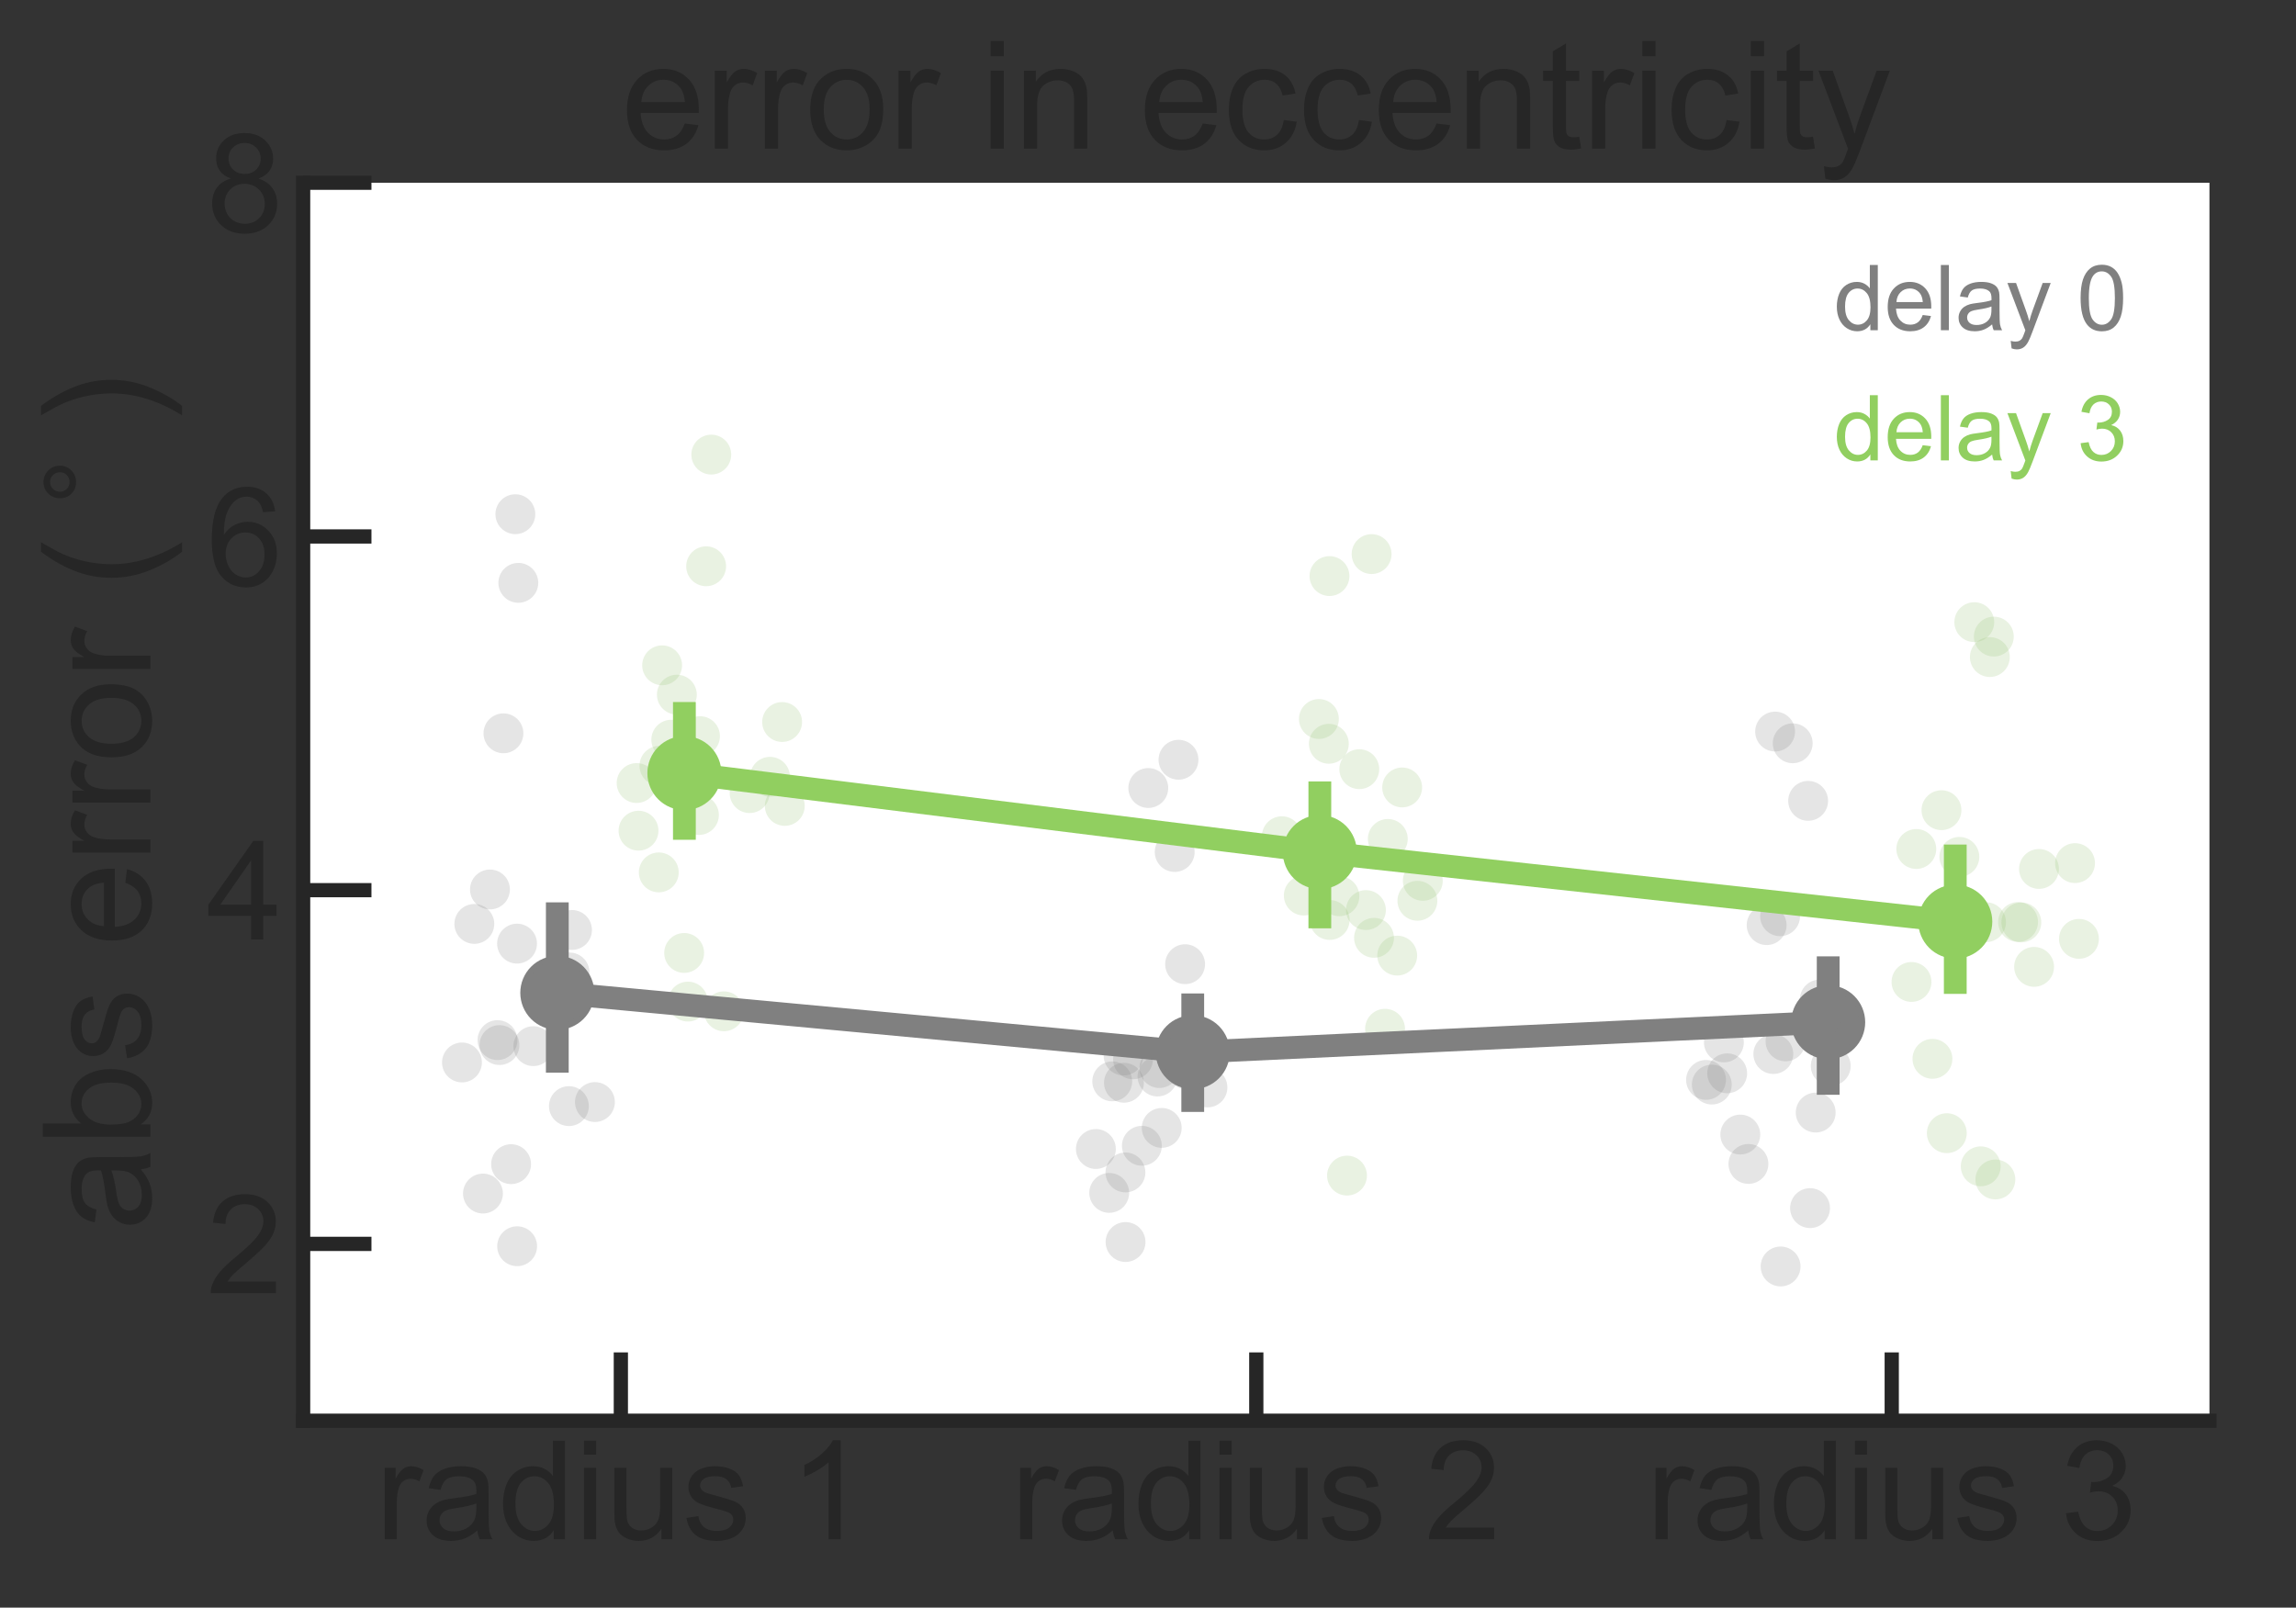 <?xml version="1.0" encoding="utf-8" standalone="no"?>
<!DOCTYPE svg PUBLIC "-//W3C//DTD SVG 1.1//EN"
  "http://www.w3.org/Graphics/SVG/1.1/DTD/svg11.dtd">
<!-- Created with matplotlib (https://matplotlib.org/) -->
<svg height="282.368pt" version="1.1" viewBox="0 0 403.237 282.368" width="403.237pt" xmlns="http://www.w3.org/2000/svg" xmlns:xlink="http://www.w3.org/1999/xlink">
 <rect x="0" y="0" width="403.237" height="282.368" fill="#333333" stroke="none"/>
 <defs>
  <style type="text/css">
*{stroke-linecap:butt;stroke-linejoin:round;}
  </style>
 </defs>
 <g id="figure_1">
  <g id="patch_1">
   <path d="M 0 282.368 
L 403.237 282.368 
L 403.237 0 
L 0 0 
z
" style="fill:none;"/>
  </g>
  <g id="axes_1">
   <g id="patch_2">
    <path d="M 53.237 249.537 
L 388.037 249.537 
L 388.037 32.097 
L 53.237 32.097 
z
" style="fill:#ffffff;"/>
   </g>
   <g id="matplotlib.axis_1">
    <g id="xtick_1">
     <g id="line2d_1">
      <defs>
       <path d="M 0 0 
L 0 -12 
" id="m85bcb57eb5" style="stroke:#262626;stroke-width:2.5;"/>
      </defs>
      <g>
       <use style="fill:#262626;stroke:#262626;stroke-width:2.5;" x="109.037" xlink:href="#m85bcb57eb5" y="249.537"/>
      </g>
     </g>
     <g id="text_1">
      <!-- radius 1 -->
      <defs>
       <path d="M 6.5 0 
L 6.5 51.859 
L 14.406 51.859 
L 14.406 44 
Q 17.438 49.516 20 51.266 
Q 22.562 53.031 25.641 53.031 
Q 30.078 53.031 34.672 50.203 
L 31.641 42.047 
Q 28.422 43.953 25.203 43.953 
Q 22.312 43.953 20.016 42.219 
Q 17.719 40.484 16.75 37.406 
Q 15.281 32.719 15.281 27.156 
L 15.281 0 
z
" id="ArialMT-114"/>
       <path d="M 40.438 6.391 
Q 35.547 2.25 31.031 0.531 
Q 26.516 -1.172 21.344 -1.172 
Q 12.797 -1.172 8.203 3 
Q 3.609 7.172 3.609 13.672 
Q 3.609 17.484 5.344 20.625 
Q 7.078 23.781 9.891 25.688 
Q 12.703 27.594 16.219 28.562 
Q 18.797 29.25 24.031 29.891 
Q 34.672 31.156 39.703 32.906 
Q 39.75 34.719 39.75 35.203 
Q 39.75 40.578 37.25 42.781 
Q 33.891 45.75 27.25 45.75 
Q 21.047 45.75 18.094 43.578 
Q 15.141 41.406 13.719 35.891 
L 5.125 37.062 
Q 6.297 42.578 8.984 45.969 
Q 11.672 49.359 16.75 51.188 
Q 21.828 53.031 28.516 53.031 
Q 35.156 53.031 39.297 51.469 
Q 43.453 49.906 45.406 47.531 
Q 47.359 45.172 48.141 41.547 
Q 48.578 39.312 48.578 33.453 
L 48.578 21.734 
Q 48.578 9.469 49.141 6.219 
Q 49.703 2.984 51.375 0 
L 42.188 0 
Q 40.828 2.734 40.438 6.391 
z
M 39.703 26.031 
Q 34.906 24.078 25.344 22.703 
Q 19.922 21.922 17.672 20.938 
Q 15.438 19.969 14.203 18.094 
Q 12.984 16.219 12.984 13.922 
Q 12.984 10.406 15.641 8.062 
Q 18.312 5.719 23.438 5.719 
Q 28.516 5.719 32.469 7.938 
Q 36.422 10.156 38.281 14.016 
Q 39.703 17 39.703 22.797 
z
" id="ArialMT-97"/>
       <path d="M 40.234 0 
L 40.234 6.547 
Q 35.297 -1.172 25.734 -1.172 
Q 19.531 -1.172 14.328 2.25 
Q 9.125 5.672 6.266 11.797 
Q 3.422 17.922 3.422 25.875 
Q 3.422 33.641 6 39.969 
Q 8.594 46.297 13.766 49.656 
Q 18.953 53.031 25.344 53.031 
Q 30.031 53.031 33.688 51.047 
Q 37.359 49.078 39.656 45.906 
L 39.656 71.578 
L 48.391 71.578 
L 48.391 0 
z
M 12.453 25.875 
Q 12.453 15.922 16.641 10.984 
Q 20.844 6.062 26.562 6.062 
Q 32.328 6.062 36.344 10.766 
Q 40.375 15.484 40.375 25.141 
Q 40.375 35.797 36.266 40.766 
Q 32.172 45.75 26.172 45.75 
Q 20.312 45.75 16.375 40.969 
Q 12.453 36.188 12.453 25.875 
z
" id="ArialMT-100"/>
       <path d="M 6.641 61.469 
L 6.641 71.578 
L 15.438 71.578 
L 15.438 61.469 
z
M 6.641 0 
L 6.641 51.859 
L 15.438 51.859 
L 15.438 0 
z
" id="ArialMT-105"/>
       <path d="M 40.578 0 
L 40.578 7.625 
Q 34.516 -1.172 24.125 -1.172 
Q 19.531 -1.172 15.547 0.578 
Q 11.578 2.344 9.641 5 
Q 7.719 7.672 6.938 11.531 
Q 6.391 14.109 6.391 19.734 
L 6.391 51.859 
L 15.188 51.859 
L 15.188 23.094 
Q 15.188 16.219 15.719 13.812 
Q 16.547 10.359 19.234 8.375 
Q 21.922 6.391 25.875 6.391 
Q 29.828 6.391 33.297 8.422 
Q 36.766 10.453 38.203 13.938 
Q 39.656 17.438 39.656 24.078 
L 39.656 51.859 
L 48.438 51.859 
L 48.438 0 
z
" id="ArialMT-117"/>
       <path d="M 3.078 15.484 
L 11.766 16.844 
Q 12.5 11.625 15.844 8.844 
Q 19.188 6.062 25.203 6.062 
Q 31.25 6.062 34.172 8.516 
Q 37.109 10.984 37.109 14.312 
Q 37.109 17.281 34.516 19 
Q 32.719 20.172 25.531 21.969 
Q 15.875 24.422 12.141 26.203 
Q 8.406 27.984 6.469 31.125 
Q 4.547 34.281 4.547 38.094 
Q 4.547 41.547 6.125 44.5 
Q 7.719 47.469 10.453 49.422 
Q 12.5 50.922 16.031 51.969 
Q 19.578 53.031 23.641 53.031 
Q 29.734 53.031 34.344 51.266 
Q 38.969 49.516 41.156 46.5 
Q 43.359 43.5 44.188 38.484 
L 35.594 37.312 
Q 35.016 41.312 32.203 43.547 
Q 29.391 45.797 24.266 45.797 
Q 18.219 45.797 15.625 43.797 
Q 13.031 41.797 13.031 39.109 
Q 13.031 37.406 14.109 36.031 
Q 15.188 34.625 17.484 33.688 
Q 18.797 33.203 25.25 31.453 
Q 34.578 28.953 38.25 27.359 
Q 41.938 25.781 44.031 22.75 
Q 46.141 19.734 46.141 15.234 
Q 46.141 10.844 43.578 6.953 
Q 41.016 3.078 36.172 0.953 
Q 31.344 -1.172 25.25 -1.172 
Q 15.141 -1.172 9.844 3.031 
Q 4.547 7.234 3.078 15.484 
z
" id="ArialMT-115"/>
       <path id="ArialMT-32"/>
       <path d="M 37.25 0 
L 28.469 0 
L 28.469 56 
Q 25.297 52.984 20.141 49.953 
Q 14.984 46.922 10.891 45.406 
L 10.891 53.906 
Q 18.266 57.375 23.781 62.297 
Q 29.297 67.234 31.594 71.875 
L 37.25 71.875 
z
" id="ArialMT-49"/>
      </defs>
      <g style="fill:#262626;" transform="translate(65.994 270.359)scale(0.242 -0.242)">
       <use xlink:href="#ArialMT-114"/>
       <use x="33.301" xlink:href="#ArialMT-97"/>
       <use x="88.916" xlink:href="#ArialMT-100"/>
       <use x="144.531" xlink:href="#ArialMT-105"/>
       <use x="166.748" xlink:href="#ArialMT-117"/>
       <use x="222.363" xlink:href="#ArialMT-115"/>
       <use x="272.363" xlink:href="#ArialMT-32"/>
       <use x="300.146" xlink:href="#ArialMT-49"/>
      </g>
     </g>
    </g>
    <g id="xtick_2">
     <g id="line2d_2">
      <g>
       <use style="fill:#262626;stroke:#262626;stroke-width:2.5;" x="220.637" xlink:href="#m85bcb57eb5" y="249.537"/>
      </g>
     </g>
     <g id="text_2">
      <!-- radius 2 -->
      <defs>
       <path d="M 50.344 8.453 
L 50.344 0 
L 3.031 0 
Q 2.938 3.172 4.047 6.109 
Q 5.859 10.938 9.828 15.625 
Q 13.812 20.312 21.344 26.469 
Q 33.016 36.031 37.109 41.625 
Q 41.219 47.219 41.219 52.203 
Q 41.219 57.422 37.469 61 
Q 33.734 64.594 27.734 64.594 
Q 21.391 64.594 17.578 60.781 
Q 13.766 56.984 13.719 50.25 
L 4.688 51.172 
Q 5.609 61.281 11.656 66.578 
Q 17.719 71.875 27.938 71.875 
Q 38.234 71.875 44.234 66.156 
Q 50.25 60.453 50.25 52 
Q 50.25 47.703 48.484 43.547 
Q 46.734 39.406 42.656 34.812 
Q 38.578 30.219 29.109 22.219 
Q 21.188 15.578 18.938 13.203 
Q 16.703 10.844 15.234 8.453 
z
" id="ArialMT-50"/>
      </defs>
      <g style="fill:#262626;" transform="translate(177.594 270.359)scale(0.242 -0.242)">
       <use xlink:href="#ArialMT-114"/>
       <use x="33.301" xlink:href="#ArialMT-97"/>
       <use x="88.916" xlink:href="#ArialMT-100"/>
       <use x="144.531" xlink:href="#ArialMT-105"/>
       <use x="166.748" xlink:href="#ArialMT-117"/>
       <use x="222.363" xlink:href="#ArialMT-115"/>
       <use x="272.363" xlink:href="#ArialMT-32"/>
       <use x="300.146" xlink:href="#ArialMT-50"/>
      </g>
     </g>
    </g>
    <g id="xtick_3">
     <g id="line2d_3">
      <g>
       <use style="fill:#262626;stroke:#262626;stroke-width:2.5;" x="332.237" xlink:href="#m85bcb57eb5" y="249.537"/>
      </g>
     </g>
     <g id="text_3">
      <!-- radius 3 -->
      <defs>
       <path d="M 4.203 18.891 
L 12.984 20.062 
Q 14.5 12.594 18.141 9.297 
Q 21.781 6 27 6 
Q 33.203 6 37.469 10.297 
Q 41.75 14.594 41.75 20.953 
Q 41.75 27 37.797 30.922 
Q 33.844 34.859 27.734 34.859 
Q 25.25 34.859 21.531 33.891 
L 22.516 41.609 
Q 23.391 41.5 23.922 41.5 
Q 29.547 41.5 34.031 44.422 
Q 38.531 47.359 38.531 53.469 
Q 38.531 58.297 35.25 61.469 
Q 31.984 64.656 26.812 64.656 
Q 21.688 64.656 18.266 61.422 
Q 14.844 58.203 13.875 51.766 
L 5.078 53.328 
Q 6.688 62.156 12.391 67.016 
Q 18.109 71.875 26.609 71.875 
Q 32.469 71.875 37.391 69.359 
Q 42.328 66.844 44.938 62.5 
Q 47.562 58.156 47.562 53.266 
Q 47.562 48.641 45.062 44.828 
Q 42.578 41.016 37.703 38.766 
Q 44.047 37.312 47.562 32.688 
Q 51.078 28.078 51.078 21.141 
Q 51.078 11.766 44.234 5.25 
Q 37.406 -1.266 26.953 -1.266 
Q 17.531 -1.266 11.297 4.344 
Q 5.078 9.969 4.203 18.891 
z
" id="ArialMT-51"/>
      </defs>
      <g style="fill:#262626;" transform="translate(289.194 270.359)scale(0.242 -0.242)">
       <use xlink:href="#ArialMT-114"/>
       <use x="33.301" xlink:href="#ArialMT-97"/>
       <use x="88.916" xlink:href="#ArialMT-100"/>
       <use x="144.531" xlink:href="#ArialMT-105"/>
       <use x="166.748" xlink:href="#ArialMT-117"/>
       <use x="222.363" xlink:href="#ArialMT-115"/>
       <use x="272.363" xlink:href="#ArialMT-32"/>
       <use x="300.146" xlink:href="#ArialMT-51"/>
      </g>
     </g>
    </g>
   </g>
   <g id="matplotlib.axis_2">
    <g id="ytick_1">
     <g id="line2d_4">
      <defs>
       <path d="M 0 0 
L 12 0 
" id="m18d590151c" style="stroke:#262626;stroke-width:2.5;"/>
      </defs>
      <g>
       <use style="fill:#262626;stroke:#262626;stroke-width:2.5;" x="53.237" xlink:href="#m18d590151c" y="218.474"/>
      </g>
     </g>
     <g id="text_4">
      <!-- 2 -->
      <g style="fill:#262626;" transform="translate(36.28 227.135)scale(0.242 -0.242)">
       <use xlink:href="#ArialMT-50"/>
      </g>
     </g>
    </g>
    <g id="ytick_2">
     <g id="line2d_5">
      <g>
       <use style="fill:#262626;stroke:#262626;stroke-width:2.5;" x="53.237" xlink:href="#m18d590151c" y="156.348"/>
      </g>
     </g>
     <g id="text_5">
      <!-- 4 -->
      <defs>
       <path d="M 32.328 0 
L 32.328 17.141 
L 1.266 17.141 
L 1.266 25.203 
L 33.938 71.578 
L 41.109 71.578 
L 41.109 25.203 
L 50.781 25.203 
L 50.781 17.141 
L 41.109 17.141 
L 41.109 0 
z
M 32.328 25.203 
L 32.328 57.469 
L 9.906 25.203 
z
" id="ArialMT-52"/>
      </defs>
      <g style="fill:#262626;" transform="translate(36.28 165.009)scale(0.242 -0.242)">
       <use xlink:href="#ArialMT-52"/>
      </g>
     </g>
    </g>
    <g id="ytick_3">
     <g id="line2d_6">
      <g>
       <use style="fill:#262626;stroke:#262626;stroke-width:2.5;" x="53.237" xlink:href="#m18d590151c" y="94.222"/>
      </g>
     </g>
     <g id="text_6">
      <!-- 6 -->
      <defs>
       <path d="M 49.75 54.047 
L 41.016 53.375 
Q 39.844 58.547 37.703 60.891 
Q 34.125 64.656 28.906 64.656 
Q 24.703 64.656 21.531 62.312 
Q 17.391 59.281 14.984 53.469 
Q 12.594 47.656 12.5 36.922 
Q 15.672 41.75 20.266 44.094 
Q 24.859 46.438 29.891 46.438 
Q 38.672 46.438 44.844 39.969 
Q 51.031 33.5 51.031 23.25 
Q 51.031 16.5 48.125 10.719 
Q 45.219 4.938 40.141 1.859 
Q 35.062 -1.219 28.609 -1.219 
Q 17.625 -1.219 10.688 6.859 
Q 3.766 14.938 3.766 33.5 
Q 3.766 54.25 11.422 63.672 
Q 18.109 71.875 29.438 71.875 
Q 37.891 71.875 43.281 67.141 
Q 48.688 62.406 49.75 54.047 
z
M 13.875 23.188 
Q 13.875 18.656 15.797 14.5 
Q 17.719 10.359 21.188 8.172 
Q 24.656 6 28.469 6 
Q 34.031 6 38.031 10.484 
Q 42.047 14.984 42.047 22.703 
Q 42.047 30.125 38.078 34.391 
Q 34.125 38.672 28.125 38.672 
Q 22.172 38.672 18.016 34.391 
Q 13.875 30.125 13.875 23.188 
z
" id="ArialMT-54"/>
      </defs>
      <g style="fill:#262626;" transform="translate(36.28 102.883)scale(0.242 -0.242)">
       <use xlink:href="#ArialMT-54"/>
      </g>
     </g>
    </g>
    <g id="ytick_4">
     <g id="line2d_7">
      <g>
       <use style="fill:#262626;stroke:#262626;stroke-width:2.5;" x="53.237" xlink:href="#m18d590151c" y="32.097"/>
      </g>
     </g>
     <g id="text_7">
      <!-- 8 -->
      <defs>
       <path d="M 17.672 38.812 
Q 12.203 40.828 9.562 44.531 
Q 6.938 48.25 6.938 53.422 
Q 6.938 61.234 12.547 66.547 
Q 18.172 71.875 27.484 71.875 
Q 36.859 71.875 42.578 66.422 
Q 48.297 60.984 48.297 53.172 
Q 48.297 48.188 45.672 44.5 
Q 43.062 40.828 37.75 38.812 
Q 44.344 36.672 47.781 31.875 
Q 51.219 27.094 51.219 20.453 
Q 51.219 11.281 44.719 5.031 
Q 38.234 -1.219 27.641 -1.219 
Q 17.047 -1.219 10.547 5.047 
Q 4.047 11.328 4.047 20.703 
Q 4.047 27.688 7.594 32.391 
Q 11.141 37.109 17.672 38.812 
z
M 15.922 53.719 
Q 15.922 48.641 19.188 45.406 
Q 22.469 42.188 27.688 42.188 
Q 32.766 42.188 36.016 45.375 
Q 39.266 48.578 39.266 53.219 
Q 39.266 58.062 35.906 61.359 
Q 32.562 64.656 27.594 64.656 
Q 22.562 64.656 19.234 61.422 
Q 15.922 58.203 15.922 53.719 
z
M 13.094 20.656 
Q 13.094 16.891 14.875 13.375 
Q 16.656 9.859 20.172 7.922 
Q 23.688 6 27.734 6 
Q 34.031 6 38.125 10.047 
Q 42.234 14.109 42.234 20.359 
Q 42.234 26.703 38.016 30.859 
Q 33.797 35.016 27.438 35.016 
Q 21.234 35.016 17.156 30.906 
Q 13.094 26.812 13.094 20.656 
z
" id="ArialMT-56"/>
      </defs>
      <g style="fill:#262626;" transform="translate(36.28 40.758)scale(0.242 -0.242)">
       <use xlink:href="#ArialMT-56"/>
      </g>
     </g>
    </g>
    <g id="text_8">
     <!-- abs error ($^\circ$) -->
     <defs>
      <path d="M 14.703 0 
L 6.547 0 
L 6.547 71.578 
L 15.328 71.578 
L 15.328 46.047 
Q 20.906 53.031 29.547 53.031 
Q 34.328 53.031 38.594 51.094 
Q 42.875 49.172 45.625 45.672 
Q 48.391 42.188 49.953 37.25 
Q 51.516 32.328 51.516 26.703 
Q 51.516 13.375 44.922 6.094 
Q 38.328 -1.172 29.109 -1.172 
Q 19.922 -1.172 14.703 6.5 
z
M 14.594 26.312 
Q 14.594 17 17.141 12.844 
Q 21.297 6.062 28.375 6.062 
Q 34.125 6.062 38.328 11.062 
Q 42.531 16.062 42.531 25.984 
Q 42.531 36.141 38.5 40.969 
Q 34.469 45.797 28.766 45.797 
Q 23 45.797 18.797 40.797 
Q 14.594 35.797 14.594 26.312 
z
" id="ArialMT-98"/>
      <path d="M 42.094 16.703 
L 51.172 15.578 
Q 49.031 7.625 43.219 3.219 
Q 37.406 -1.172 28.375 -1.172 
Q 17 -1.172 10.328 5.828 
Q 3.656 12.844 3.656 25.484 
Q 3.656 38.578 10.391 45.797 
Q 17.141 53.031 27.875 53.031 
Q 38.281 53.031 44.875 45.953 
Q 51.469 38.875 51.469 26.031 
Q 51.469 25.25 51.422 23.688 
L 12.75 23.688 
Q 13.234 15.141 17.578 10.594 
Q 21.922 6.062 28.422 6.062 
Q 33.25 6.062 36.672 8.594 
Q 40.094 11.141 42.094 16.703 
z
M 13.234 30.906 
L 42.188 30.906 
Q 41.609 37.453 38.875 40.719 
Q 34.672 45.797 27.984 45.797 
Q 21.922 45.797 17.797 41.75 
Q 13.672 37.703 13.234 30.906 
z
" id="ArialMT-101"/>
      <path d="M 3.328 25.922 
Q 3.328 40.328 11.328 47.266 
Q 18.016 53.031 27.641 53.031 
Q 38.328 53.031 45.109 46.016 
Q 51.906 39.016 51.906 26.656 
Q 51.906 16.656 48.906 10.906 
Q 45.906 5.172 40.156 2 
Q 34.422 -1.172 27.641 -1.172 
Q 16.75 -1.172 10.031 5.812 
Q 3.328 12.797 3.328 25.922 
z
M 12.359 25.922 
Q 12.359 15.969 16.703 11.016 
Q 21.047 6.062 27.641 6.062 
Q 34.188 6.062 38.531 11.031 
Q 42.875 16.016 42.875 26.219 
Q 42.875 35.844 38.5 40.797 
Q 34.125 45.75 27.641 45.75 
Q 21.047 45.75 16.703 40.812 
Q 12.359 35.891 12.359 25.922 
z
" id="ArialMT-111"/>
      <path d="M 23.391 -21.047 
Q 16.109 -11.859 11.078 0.438 
Q 6.062 12.75 6.062 25.922 
Q 6.062 37.547 9.812 48.188 
Q 14.203 60.547 23.391 72.797 
L 29.688 72.797 
Q 23.781 62.641 21.875 58.297 
Q 18.891 51.562 17.188 44.234 
Q 15.094 35.109 15.094 25.875 
Q 15.094 2.391 29.688 -21.047 
z
" id="ArialMT-40"/>
      <path d="M 31.297 40.672 
Q 27.391 40.672 24.703 37.953 
Q 22.016 35.25 22.016 31.344 
Q 22.016 27.484 24.703 24.828 
Q 27.391 22.172 31.297 22.172 
Q 35.203 22.172 37.891 24.828 
Q 40.578 27.484 40.578 31.344 
Q 40.578 35.203 37.859 37.938 
Q 35.156 40.672 31.297 40.672 
z
M 31.297 46.969 
Q 34.422 46.969 37.297 45.766 
Q 40.188 44.578 42.281 42.328 
Q 44.531 40.141 45.656 37.344 
Q 46.781 34.562 46.781 31.344 
Q 46.781 24.906 42.266 20.438 
Q 37.75 15.969 31.203 15.969 
Q 24.609 15.969 20.219 20.359 
Q 15.828 24.75 15.828 31.344 
Q 15.828 37.891 20.312 42.422 
Q 24.812 46.969 31.297 46.969 
z
" id="DejaVuSans-8728"/>
      <path d="M 12.359 -21.047 
L 6.062 -21.047 
Q 20.656 2.391 20.656 25.875 
Q 20.656 35.062 18.562 44.094 
Q 16.891 51.422 13.922 58.156 
Q 12.016 62.547 6.062 72.797 
L 12.359 72.797 
Q 21.531 60.547 25.922 48.188 
Q 29.688 37.547 29.688 25.922 
Q 29.688 12.75 24.625 0.438 
Q 19.578 -11.859 12.359 -21.047 
z
" id="ArialMT-41"/>
     </defs>
     <g style="fill:#262626;" transform="translate(26.472 216.057)rotate(-90)scale(0.264 -0.264)">
      <use transform="translate(0 0.203)" xlink:href="#ArialMT-97"/>
      <use transform="translate(55.615 0.203)" xlink:href="#ArialMT-98"/>
      <use transform="translate(111.23 0.203)" xlink:href="#ArialMT-115"/>
      <use transform="translate(161.23 0.203)" xlink:href="#ArialMT-32"/>
      <use transform="translate(189.014 0.203)" xlink:href="#ArialMT-101"/>
      <use transform="translate(244.629 0.203)" xlink:href="#ArialMT-114"/>
      <use transform="translate(277.93 0.203)" xlink:href="#ArialMT-114"/>
      <use transform="translate(311.23 0.203)" xlink:href="#ArialMT-111"/>
      <use transform="translate(366.846 0.203)" xlink:href="#ArialMT-114"/>
      <use transform="translate(400.146 0.203)" xlink:href="#ArialMT-32"/>
      <use transform="translate(427.93 0.203)" xlink:href="#ArialMT-40"/>
      <use transform="translate(475.825 38.484)scale(0.7)" xlink:href="#DejaVuSans-8728"/>
      <use transform="translate(536.016 0.203)" xlink:href="#ArialMT-41"/>
     </g>
    </g>
   </g>
   <g id="patch_3">
    <path clip-path="url(#p676275b3ac)" d="M 109.037 280.599 
L 109.037 280.599 
L 109.037 280.599 
L 109.037 280.599 
z
" style="fill:#808080;stroke:#4d4d4d;stroke-linejoin:miter;stroke-width:0.5;"/>
   </g>
   <g id="patch_4">
    <path clip-path="url(#p676275b3ac)" d="M 109.037 280.599 
L 109.037 280.599 
L 109.037 280.599 
L 109.037 280.599 
z
" style="fill:#93c16e;stroke:#4d4d4d;stroke-linejoin:miter;stroke-width:0.5;"/>
   </g>
   <g id="PathCollection_1">
    <defs>
     <path d="M 0 3.5 
C 0.928 3.5 1.819 3.131 2.475 2.475 
C 3.131 1.819 3.5 0.928 3.5 0 
C 3.5 -0.928 3.131 -1.819 2.475 -2.475 
C 1.819 -3.131 0.928 -3.5 0 -3.5 
C -0.928 -3.5 -1.819 -3.131 -2.475 -2.475 
C -3.131 -1.819 -3.5 -0.928 -3.5 0 
C -3.5 0.928 -3.131 1.819 -2.475 2.475 
C -1.819 3.131 -0.928 3.5 0 3.5 
z
" id="C0_0_68d70bddef"/>
    </defs>
    <g clip-path="url(#p676275b3ac)">
     <use style="fill:#808080;fill-opacity:0.2;" x="83.304" xlink:href="#C0_0_68d70bddef" y="162.276"/>
    </g>
    <g clip-path="url(#p676275b3ac)">
     <use style="fill:#808080;fill-opacity:0.2;" x="84.821" xlink:href="#C0_0_68d70bddef" y="209.634"/>
    </g>
    <g clip-path="url(#p676275b3ac)">
     <use style="fill:#808080;fill-opacity:0.2;" x="81.133" xlink:href="#C0_0_68d70bddef" y="186.608"/>
    </g>
    <g clip-path="url(#p676275b3ac)">
     <use style="fill:#808080;fill-opacity:0.2;" x="90.511" xlink:href="#C0_0_68d70bddef" y="90.314"/>
    </g>
    <g clip-path="url(#p676275b3ac)">
     <use style="fill:#808080;fill-opacity:0.2;" x="86.049" xlink:href="#C0_0_68d70bddef" y="156.227"/>
    </g>
    <g clip-path="url(#p676275b3ac)">
     <use style="fill:#808080;fill-opacity:0.2;" x="90.822" xlink:href="#C0_0_68d70bddef" y="218.888"/>
    </g>
    <g clip-path="url(#p676275b3ac)">
     <use style="fill:#808080;fill-opacity:0.2;" x="89.761" xlink:href="#C0_0_68d70bddef" y="204.47"/>
    </g>
    <g clip-path="url(#p676275b3ac)">
     <use style="fill:#808080;fill-opacity:0.2;" x="87.719" xlink:href="#C0_0_68d70bddef" y="183.554"/>
    </g>
    <g clip-path="url(#p676275b3ac)">
     <use style="fill:#808080;fill-opacity:0.2;" x="91.031" xlink:href="#C0_0_68d70bddef" y="102.37"/>
    </g>
    <g clip-path="url(#p676275b3ac)">
     <use style="fill:#808080;fill-opacity:0.2;" x="88.418" xlink:href="#C0_0_68d70bddef" y="128.797"/>
    </g>
    <g clip-path="url(#p676275b3ac)">
     <use style="fill:#808080;fill-opacity:0.2;" x="100.459" xlink:href="#C0_0_68d70bddef" y="163.337"/>
    </g>
    <g clip-path="url(#p676275b3ac)">
     <use style="fill:#808080;fill-opacity:0.2;" x="100.031" xlink:href="#C0_0_68d70bddef" y="170.806"/>
    </g>
    <g clip-path="url(#p676275b3ac)">
     <use style="fill:#808080;fill-opacity:0.2;" x="99.917" xlink:href="#C0_0_68d70bddef" y="194.276"/>
    </g>
    <g clip-path="url(#p676275b3ac)">
     <use style="fill:#808080;fill-opacity:0.2;" x="104.484" xlink:href="#C0_0_68d70bddef" y="193.563"/>
    </g>
    <g clip-path="url(#p676275b3ac)">
     <use style="fill:#808080;fill-opacity:0.2;" x="90.807" xlink:href="#C0_0_68d70bddef" y="165.738"/>
    </g>
    <g clip-path="url(#p676275b3ac)">
     <use style="fill:#808080;fill-opacity:0.2;" x="93.666" xlink:href="#C0_0_68d70bddef" y="183.744"/>
    </g>
    <g clip-path="url(#p676275b3ac)">
     <use style="fill:#808080;fill-opacity:0.2;" x="87.373" xlink:href="#C0_0_68d70bddef" y="182.682"/>
    </g>
    <g clip-path="url(#p676275b3ac)">
     <use style="fill:#808080;fill-opacity:0.2;" x="95.529" xlink:href="#C0_0_68d70bddef" y="174.408"/>
    </g>
   </g>
   <g id="PathCollection_2">
    <defs>
     <path d="M 0 3.5 
C 0.928 3.5 1.819 3.131 2.475 2.475 
C 3.131 1.819 3.5 0.928 3.5 0 
C 3.5 -0.928 3.131 -1.819 2.475 -2.475 
C 1.819 -3.131 0.928 -3.5 0 -3.5 
C -0.928 -3.5 -1.819 -3.131 -2.475 -2.475 
C -3.131 -1.819 -3.5 -0.928 -3.5 0 
C -3.5 0.928 -3.131 1.819 -2.475 2.475 
C -1.819 3.131 -0.928 3.5 0 3.5 
z
" id="C1_0_f2d631e3a0"/>
    </defs>
    <g clip-path="url(#p676275b3ac)">
     <use style="fill:#93c16e;fill-opacity:0.2;" x="137.362" xlink:href="#C1_0_f2d631e3a0" y="126.812"/>
    </g>
    <g clip-path="url(#p676275b3ac)">
     <use style="fill:#93c16e;fill-opacity:0.2;" x="127.138" xlink:href="#C1_0_f2d631e3a0" y="177.626"/>
    </g>
    <g clip-path="url(#p676275b3ac)">
     <use style="fill:#93c16e;fill-opacity:0.2;" x="124.92" xlink:href="#C1_0_f2d631e3a0" y="79.845"/>
    </g>
    <g clip-path="url(#p676275b3ac)">
     <use style="fill:#93c16e;fill-opacity:0.2;" x="112.141" xlink:href="#C1_0_f2d631e3a0" y="145.9"/>
    </g>
    <g clip-path="url(#p676275b3ac)">
     <use style="fill:#93c16e;fill-opacity:0.2;" x="122.935" xlink:href="#C1_0_f2d631e3a0" y="129.295"/>
    </g>
    <g clip-path="url(#p676275b3ac)">
     <use style="fill:#93c16e;fill-opacity:0.2;" x="120.813" xlink:href="#C1_0_f2d631e3a0" y="175.918"/>
    </g>
    <g clip-path="url(#p676275b3ac)">
     <use style="fill:#93c16e;fill-opacity:0.2;" x="120.155" xlink:href="#C1_0_f2d631e3a0" y="167.375"/>
    </g>
    <g clip-path="url(#p676275b3ac)">
     <use style="fill:#93c16e;fill-opacity:0.2;" x="118.874" xlink:href="#C1_0_f2d631e3a0" y="122.006"/>
    </g>
    <g clip-path="url(#p676275b3ac)">
     <use style="fill:#93c16e;fill-opacity:0.2;" x="124.017" xlink:href="#C1_0_f2d631e3a0" y="99.46"/>
    </g>
    <g clip-path="url(#p676275b3ac)">
     <use style="fill:#93c16e;fill-opacity:0.2;" x="116.287" xlink:href="#C1_0_f2d631e3a0" y="116.855"/>
    </g>
    <g clip-path="url(#p676275b3ac)">
     <use style="fill:#93c16e;fill-opacity:0.2;" x="131.653" xlink:href="#C1_0_f2d631e3a0" y="139.302"/>
    </g>
    <g clip-path="url(#p676275b3ac)">
     <use style="fill:#93c16e;fill-opacity:0.2;" x="135.23" xlink:href="#C1_0_f2d631e3a0" y="136.433"/>
    </g>
    <g clip-path="url(#p676275b3ac)">
     <use style="fill:#93c16e;fill-opacity:0.2;" x="115.7" xlink:href="#C1_0_f2d631e3a0" y="153.226"/>
    </g>
    <g clip-path="url(#p676275b3ac)">
     <use style="fill:#93c16e;fill-opacity:0.2;" x="122.752" xlink:href="#C1_0_f2d631e3a0" y="143.146"/>
    </g>
    <g clip-path="url(#p676275b3ac)">
     <use style="fill:#93c16e;fill-opacity:0.2;" x="117.895" xlink:href="#C1_0_f2d631e3a0" y="129.919"/>
    </g>
    <g clip-path="url(#p676275b3ac)">
     <use style="fill:#93c16e;fill-opacity:0.2;" x="111.807" xlink:href="#C1_0_f2d631e3a0" y="137.531"/>
    </g>
    <g clip-path="url(#p676275b3ac)">
     <use style="fill:#93c16e;fill-opacity:0.2;" x="137.828" xlink:href="#C1_0_f2d631e3a0" y="141.55"/>
    </g>
    <g clip-path="url(#p676275b3ac)">
     <use style="fill:#93c16e;fill-opacity:0.2;" x="115.814" xlink:href="#C1_0_f2d631e3a0" y="134.501"/>
    </g>
   </g>
   <g id="PathCollection_3">
    <defs>
     <path d="M 0 3.5 
C 0.928 3.5 1.819 3.131 2.475 2.475 
C 3.131 1.819 3.5 0.928 3.5 0 
C 3.5 -0.928 3.131 -1.819 2.475 -2.475 
C 1.819 -3.131 0.928 -3.5 0 -3.5 
C -0.928 -3.5 -1.819 -3.131 -2.475 -2.475 
C -3.131 -1.819 -3.5 -0.928 -3.5 0 
C -3.5 0.928 -3.131 1.819 -2.475 2.475 
C -1.819 3.131 -0.928 3.5 0 3.5 
z
" id="C2_0_55469ba8d3"/>
    </defs>
    <g clip-path="url(#p676275b3ac)">
     <use style="fill:#808080;fill-opacity:0.2;" x="194.809" xlink:href="#C2_0_55469ba8d3" y="209.517"/>
    </g>
    <g clip-path="url(#p676275b3ac)">
     <use style="fill:#808080;fill-opacity:0.2;" x="197.328" xlink:href="#C2_0_55469ba8d3" y="185.399"/>
    </g>
    <g clip-path="url(#p676275b3ac)">
     <use style="fill:#808080;fill-opacity:0.2;" x="195.34" xlink:href="#C2_0_55469ba8d3" y="189.93"/>
    </g>
    <g clip-path="url(#p676275b3ac)">
     <use style="fill:#808080;fill-opacity:0.2;" x="208.382" xlink:href="#C2_0_55469ba8d3" y="187.799"/>
    </g>
    <g clip-path="url(#p676275b3ac)">
     <use style="fill:#808080;fill-opacity:0.2;" x="200.543" xlink:href="#C2_0_55469ba8d3" y="201.246"/>
    </g>
    <g clip-path="url(#p676275b3ac)">
     <use style="fill:#808080;fill-opacity:0.2;" x="197.675" xlink:href="#C2_0_55469ba8d3" y="218.146"/>
    </g>
    <g clip-path="url(#p676275b3ac)">
     <use style="fill:#808080;fill-opacity:0.2;" x="203.614" xlink:href="#C2_0_55469ba8d3" y="187.592"/>
    </g>
    <g clip-path="url(#p676275b3ac)">
     <use style="fill:#808080;fill-opacity:0.2;" x="197.393" xlink:href="#C2_0_55469ba8d3" y="190.172"/>
    </g>
    <g clip-path="url(#p676275b3ac)">
     <use style="fill:#808080;fill-opacity:0.2;" x="201.67" xlink:href="#C2_0_55469ba8d3" y="138.405"/>
    </g>
    <g clip-path="url(#p676275b3ac)">
     <use style="fill:#808080;fill-opacity:0.2;" x="206.974" xlink:href="#C2_0_55469ba8d3" y="133.441"/>
    </g>
    <g clip-path="url(#p676275b3ac)">
     <use style="fill:#808080;fill-opacity:0.2;" x="206.307" xlink:href="#C2_0_55469ba8d3" y="149.644"/>
    </g>
    <g clip-path="url(#p676275b3ac)">
     <use style="fill:#808080;fill-opacity:0.2;" x="198.988" xlink:href="#C2_0_55469ba8d3" y="186.056"/>
    </g>
    <g clip-path="url(#p676275b3ac)">
     <use style="fill:#808080;fill-opacity:0.2;" x="197.657" xlink:href="#C2_0_55469ba8d3" y="205.924"/>
    </g>
    <g clip-path="url(#p676275b3ac)">
     <use style="fill:#808080;fill-opacity:0.2;" x="204.03" xlink:href="#C2_0_55469ba8d3" y="198.102"/>
    </g>
    <g clip-path="url(#p676275b3ac)">
     <use style="fill:#808080;fill-opacity:0.2;" x="203.286" xlink:href="#C2_0_55469ba8d3" y="189.076"/>
    </g>
    <g clip-path="url(#p676275b3ac)">
     <use style="fill:#808080;fill-opacity:0.2;" x="192.466" xlink:href="#C2_0_55469ba8d3" y="201.809"/>
    </g>
    <g clip-path="url(#p676275b3ac)">
     <use style="fill:#808080;fill-opacity:0.2;" x="208.134" xlink:href="#C2_0_55469ba8d3" y="169.351"/>
    </g>
    <g clip-path="url(#p676275b3ac)">
     <use style="fill:#808080;fill-opacity:0.2;" x="212.061" xlink:href="#C2_0_55469ba8d3" y="191"/>
    </g>
   </g>
   <g id="PathCollection_4">
    <defs>
     <path d="M 0 3.5 
C 0.928 3.5 1.819 3.131 2.475 2.475 
C 3.131 1.819 3.5 0.928 3.5 0 
C 3.5 -0.928 3.131 -1.819 2.475 -2.475 
C 1.819 -3.131 0.928 -3.5 0 -3.5 
C -0.928 -3.5 -1.819 -3.131 -2.475 -2.475 
C -3.131 -1.819 -3.5 -0.928 -3.5 0 
C -3.5 0.928 -3.131 1.819 -2.475 2.475 
C -1.819 3.131 -0.928 3.5 0 3.5 
z
" id="C3_0_13e602f5ff"/>
    </defs>
    <g clip-path="url(#p676275b3ac)">
     <use style="fill:#93c16e;fill-opacity:0.2;" x="245.386" xlink:href="#C3_0_13e602f5ff" y="167.841"/>
    </g>
    <g clip-path="url(#p676275b3ac)">
     <use style="fill:#93c16e;fill-opacity:0.2;" x="225.125" xlink:href="#C3_0_13e602f5ff" y="146.874"/>
    </g>
    <g clip-path="url(#p676275b3ac)">
     <use style="fill:#93c16e;fill-opacity:0.2;" x="233.38" xlink:href="#C3_0_13e602f5ff" y="130.635"/>
    </g>
    <g clip-path="url(#p676275b3ac)">
     <use style="fill:#93c16e;fill-opacity:0.2;" x="246.257" xlink:href="#C3_0_13e602f5ff" y="138.306"/>
    </g>
    <g clip-path="url(#p676275b3ac)">
     <use style="fill:#93c16e;fill-opacity:0.2;" x="228.98" xlink:href="#C3_0_13e602f5ff" y="157.295"/>
    </g>
    <g clip-path="url(#p676275b3ac)">
     <use style="fill:#93c16e;fill-opacity:0.2;" x="236.57" xlink:href="#C3_0_13e602f5ff" y="206.48"/>
    </g>
    <g clip-path="url(#p676275b3ac)">
     <use style="fill:#93c16e;fill-opacity:0.2;" x="243.251" xlink:href="#C3_0_13e602f5ff" y="180.69"/>
    </g>
    <g clip-path="url(#p676275b3ac)">
     <use style="fill:#93c16e;fill-opacity:0.2;" x="239.893" xlink:href="#C3_0_13e602f5ff" y="159.843"/>
    </g>
    <g clip-path="url(#p676275b3ac)">
     <use style="fill:#93c16e;fill-opacity:0.2;" x="233.492" xlink:href="#C3_0_13e602f5ff" y="101.18"/>
    </g>
    <g clip-path="url(#p676275b3ac)">
     <use style="fill:#93c16e;fill-opacity:0.2;" x="240.888" xlink:href="#C3_0_13e602f5ff" y="97.319"/>
    </g>
    <g clip-path="url(#p676275b3ac)">
     <use style="fill:#93c16e;fill-opacity:0.2;" x="231.633" xlink:href="#C3_0_13e602f5ff" y="126.282"/>
    </g>
    <g clip-path="url(#p676275b3ac)">
     <use style="fill:#93c16e;fill-opacity:0.2;" x="238.726" xlink:href="#C3_0_13e602f5ff" y="135.096"/>
    </g>
    <g clip-path="url(#p676275b3ac)">
     <use style="fill:#93c16e;fill-opacity:0.2;" x="233.528" xlink:href="#C3_0_13e602f5ff" y="161.58"/>
    </g>
    <g clip-path="url(#p676275b3ac)">
     <use style="fill:#93c16e;fill-opacity:0.2;" x="248.933" xlink:href="#C3_0_13e602f5ff" y="158.212"/>
    </g>
    <g clip-path="url(#p676275b3ac)">
     <use style="fill:#93c16e;fill-opacity:0.2;" x="243.736" xlink:href="#C3_0_13e602f5ff" y="147.349"/>
    </g>
    <g clip-path="url(#p676275b3ac)">
     <use style="fill:#93c16e;fill-opacity:0.2;" x="249.883" xlink:href="#C3_0_13e602f5ff" y="154.709"/>
    </g>
    <g clip-path="url(#p676275b3ac)">
     <use style="fill:#93c16e;fill-opacity:0.2;" x="241.314" xlink:href="#C3_0_13e602f5ff" y="164.717"/>
    </g>
    <g clip-path="url(#p676275b3ac)">
     <use style="fill:#93c16e;fill-opacity:0.2;" x="235.237" xlink:href="#C3_0_13e602f5ff" y="157.418"/>
    </g>
   </g>
   <g id="PathCollection_5">
    <defs>
     <path d="M 0 3.5 
C 0.928 3.5 1.819 3.131 2.475 2.475 
C 3.131 1.819 3.5 0.928 3.5 0 
C 3.5 -0.928 3.131 -1.819 2.475 -2.475 
C 1.819 -3.131 0.928 -3.5 0 -3.5 
C -0.928 -3.5 -1.819 -3.131 -2.475 -2.475 
C -3.131 -1.819 -3.5 -0.928 -3.5 0 
C -3.5 0.928 -3.131 1.819 -2.475 2.475 
C -1.819 3.131 -0.928 3.5 0 3.5 
z
" id="C4_0_2099744de6"/>
    </defs>
    <g clip-path="url(#p676275b3ac)">
     <use style="fill:#808080;fill-opacity:0.2;" x="300.637" xlink:href="#C4_0_2099744de6" y="190.491"/>
    </g>
    <g clip-path="url(#p676275b3ac)">
     <use style="fill:#808080;fill-opacity:0.2;" x="305.642" xlink:href="#C4_0_2099744de6" y="199.271"/>
    </g>
    <g clip-path="url(#p676275b3ac)">
     <use style="fill:#808080;fill-opacity:0.2;" x="319.601" xlink:href="#C4_0_2099744de6" y="175.555"/>
    </g>
    <g clip-path="url(#p676275b3ac)">
     <use style="fill:#808080;fill-opacity:0.2;" x="318.882" xlink:href="#C4_0_2099744de6" y="195.41"/>
    </g>
    <g clip-path="url(#p676275b3ac)">
     <use style="fill:#808080;fill-opacity:0.2;" x="311.443" xlink:href="#C4_0_2099744de6" y="185.128"/>
    </g>
    <g clip-path="url(#p676275b3ac)">
     <use style="fill:#808080;fill-opacity:0.2;" x="312.72" xlink:href="#C4_0_2099744de6" y="222.441"/>
    </g>
    <g clip-path="url(#p676275b3ac)">
     <use style="fill:#808080;fill-opacity:0.2;" x="317.892" xlink:href="#C4_0_2099744de6" y="212.192"/>
    </g>
    <g clip-path="url(#p676275b3ac)">
     <use style="fill:#808080;fill-opacity:0.2;" x="321.528" xlink:href="#C4_0_2099744de6" y="187.221"/>
    </g>
    <g clip-path="url(#p676275b3ac)">
     <use style="fill:#808080;fill-opacity:0.2;" x="311.757" xlink:href="#C4_0_2099744de6" y="128.492"/>
    </g>
    <g clip-path="url(#p676275b3ac)">
     <use style="fill:#808080;fill-opacity:0.2;" x="314.846" xlink:href="#C4_0_2099744de6" y="130.548"/>
    </g>
    <g clip-path="url(#p676275b3ac)">
     <use style="fill:#808080;fill-opacity:0.2;" x="317.556" xlink:href="#C4_0_2099744de6" y="140.661"/>
    </g>
    <g clip-path="url(#p676275b3ac)">
     <use style="fill:#808080;fill-opacity:0.2;" x="312.631" xlink:href="#C4_0_2099744de6" y="160.93"/>
    </g>
    <g clip-path="url(#p676275b3ac)">
     <use style="fill:#808080;fill-opacity:0.2;" x="307.068" xlink:href="#C4_0_2099744de6" y="204.432"/>
    </g>
    <g clip-path="url(#p676275b3ac)">
     <use style="fill:#808080;fill-opacity:0.2;" x="302.759" xlink:href="#C4_0_2099744de6" y="183.089"/>
    </g>
    <g clip-path="url(#p676275b3ac)">
     <use style="fill:#808080;fill-opacity:0.2;" x="310.268" xlink:href="#C4_0_2099744de6" y="162.488"/>
    </g>
    <g clip-path="url(#p676275b3ac)">
     <use style="fill:#808080;fill-opacity:0.2;" x="299.627" xlink:href="#C4_0_2099744de6" y="189.672"/>
    </g>
    <g clip-path="url(#p676275b3ac)">
     <use style="fill:#808080;fill-opacity:0.2;" x="313.581" xlink:href="#C4_0_2099744de6" y="182.907"/>
    </g>
    <g clip-path="url(#p676275b3ac)">
     <use style="fill:#808080;fill-opacity:0.2;" x="303.337" xlink:href="#C4_0_2099744de6" y="188.515"/>
    </g>
   </g>
   <g id="PathCollection_6">
    <defs>
     <path d="M 0 3.5 
C 0.928 3.5 1.819 3.131 2.475 2.475 
C 3.131 1.819 3.5 0.928 3.5 0 
C 3.5 -0.928 3.131 -1.819 2.475 -2.475 
C 1.819 -3.131 0.928 -3.5 0 -3.5 
C -0.928 -3.5 -1.819 -3.131 -2.475 -2.475 
C -3.131 -1.819 -3.5 -0.928 -3.5 0 
C -3.5 0.928 -3.131 1.819 -2.475 2.475 
C -1.819 3.131 -0.928 3.5 0 3.5 
z
" id="C5_0_13c73910da"/>
    </defs>
    <g clip-path="url(#p676275b3ac)">
     <use style="fill:#93c16e;fill-opacity:0.2;" x="346.737" xlink:href="#C5_0_13c73910da" y="109.274"/>
    </g>
    <g clip-path="url(#p676275b3ac)">
     <use style="fill:#93c16e;fill-opacity:0.2;" x="336.551" xlink:href="#C5_0_13c73910da" y="149.115"/>
    </g>
    <g clip-path="url(#p676275b3ac)">
     <use style="fill:#93c16e;fill-opacity:0.2;" x="340.97" xlink:href="#C5_0_13c73910da" y="142.299"/>
    </g>
    <g clip-path="url(#p676275b3ac)">
     <use style="fill:#93c16e;fill-opacity:0.2;" x="344.116" xlink:href="#C5_0_13c73910da" y="150.498"/>
    </g>
    <g clip-path="url(#p676275b3ac)">
     <use style="fill:#93c16e;fill-opacity:0.2;" x="354.426" xlink:href="#C5_0_13c73910da" y="161.939"/>
    </g>
    <g clip-path="url(#p676275b3ac)">
     <use style="fill:#93c16e;fill-opacity:0.2;" x="341.91" xlink:href="#C5_0_13c73910da" y="199.03"/>
    </g>
    <g clip-path="url(#p676275b3ac)">
     <use style="fill:#93c16e;fill-opacity:0.2;" x="357.24" xlink:href="#C5_0_13c73910da" y="169.818"/>
    </g>
    <g clip-path="url(#p676275b3ac)">
     <use style="fill:#93c16e;fill-opacity:0.2;" x="350.44" xlink:href="#C5_0_13c73910da" y="207.16"/>
    </g>
    <g clip-path="url(#p676275b3ac)">
     <use style="fill:#93c16e;fill-opacity:0.2;" x="349.47" xlink:href="#C5_0_13c73910da" y="115.403"/>
    </g>
    <g clip-path="url(#p676275b3ac)">
     <use style="fill:#93c16e;fill-opacity:0.2;" x="350.168" xlink:href="#C5_0_13c73910da" y="111.808"/>
    </g>
    <g clip-path="url(#p676275b3ac)">
     <use style="fill:#93c16e;fill-opacity:0.2;" x="348.798" xlink:href="#C5_0_13c73910da" y="161.974"/>
    </g>
    <g clip-path="url(#p676275b3ac)">
     <use style="fill:#93c16e;fill-opacity:0.2;" x="365.118" xlink:href="#C5_0_13c73910da" y="164.899"/>
    </g>
    <g clip-path="url(#p676275b3ac)">
     <use style="fill:#93c16e;fill-opacity:0.2;" x="347.868" xlink:href="#C5_0_13c73910da" y="204.852"/>
    </g>
    <g clip-path="url(#p676275b3ac)">
     <use style="fill:#93c16e;fill-opacity:0.2;" x="364.432" xlink:href="#C5_0_13c73910da" y="151.595"/>
    </g>
    <g clip-path="url(#p676275b3ac)">
     <use style="fill:#93c16e;fill-opacity:0.2;" x="339.387" xlink:href="#C5_0_13c73910da" y="185.971"/>
    </g>
    <g clip-path="url(#p676275b3ac)">
     <use style="fill:#93c16e;fill-opacity:0.2;" x="355.001" xlink:href="#C5_0_13c73910da" y="162.008"/>
    </g>
    <g clip-path="url(#p676275b3ac)">
     <use style="fill:#93c16e;fill-opacity:0.2;" x="358.101" xlink:href="#C5_0_13c73910da" y="152.621"/>
    </g>
    <g clip-path="url(#p676275b3ac)">
     <use style="fill:#93c16e;fill-opacity:0.2;" x="335.707" xlink:href="#C5_0_13c73910da" y="172.469"/>
    </g>
   </g>
   <g id="LineCollection_1">
    <path clip-path="url(#p676275b3ac)" d="M 97.877 188.4 
L 97.877 158.491 
" style="fill:none;stroke:#808080;stroke-width:4;"/>
    <path clip-path="url(#p676275b3ac)" d="M 209.477 195.292 
L 209.477 174.493 
" style="fill:none;stroke:#808080;stroke-width:4;"/>
    <path clip-path="url(#p676275b3ac)" d="M 321.077 192.287 
L 321.077 167.976 
" style="fill:none;stroke:#808080;stroke-width:4;"/>
   </g>
   <g id="LineCollection_2">
    <path clip-path="url(#p676275b3ac)" d="M 120.197 147.496 
L 120.197 123.307 
" style="fill:none;stroke:#91cf60;stroke-width:4;"/>
    <path clip-path="url(#p676275b3ac)" d="M 231.797 163.05 
L 231.797 137.252 
" style="fill:none;stroke:#91cf60;stroke-width:4;"/>
    <path clip-path="url(#p676275b3ac)" d="M 343.397 174.564 
L 343.397 148.34 
" style="fill:none;stroke:#91cf60;stroke-width:4;"/>
   </g>
   <g id="line2d_8">
    <path clip-path="url(#p676275b3ac)" d="M 97.877 174.38 
L 209.477 184.805 
L 321.077 179.542 
" style="fill:none;stroke:#808080;stroke-linecap:round;stroke-width:3;"/>
    <defs>
     <path d="M 0 6 
C 1.591 6 3.117 5.368 4.243 4.243 
C 5.368 3.117 6 1.591 6 0 
C 6 -1.591 5.368 -3.117 4.243 -4.243 
C 3.117 -5.368 1.591 -6 0 -6 
C -1.591 -6 -3.117 -5.368 -4.243 -4.243 
C -5.368 -3.117 -6 -1.591 -6 0 
C -6 1.591 -5.368 3.117 -4.243 4.243 
C -3.117 5.368 -1.591 6 0 6 
z
" id="mb80a15ab7c" style="stroke:#808080;"/>
    </defs>
    <g clip-path="url(#p676275b3ac)">
     <use style="fill:#808080;stroke:#808080;" x="97.877" xlink:href="#mb80a15ab7c" y="174.38"/>
     <use style="fill:#808080;stroke:#808080;" x="209.477" xlink:href="#mb80a15ab7c" y="184.805"/>
     <use style="fill:#808080;stroke:#808080;" x="321.077" xlink:href="#mb80a15ab7c" y="179.542"/>
    </g>
   </g>
   <g id="line2d_9">
    <path clip-path="url(#p676275b3ac)" d="M 120.197 135.788 
L 231.797 149.66 
L 343.397 161.873 
" style="fill:none;stroke:#91cf60;stroke-linecap:round;stroke-width:3;"/>
    <defs>
     <path d="M 0 6 
C 1.591 6 3.117 5.368 4.243 4.243 
C 5.368 3.117 6 1.591 6 0 
C 6 -1.591 5.368 -3.117 4.243 -4.243 
C 3.117 -5.368 1.591 -6 0 -6 
C -1.591 -6 -3.117 -5.368 -4.243 -4.243 
C -5.368 -3.117 -6 -1.591 -6 0 
C -6 1.591 -5.368 3.117 -4.243 4.243 
C -3.117 5.368 -1.591 6 0 6 
z
" id="mc15169706b" style="stroke:#91cf60;"/>
    </defs>
    <g clip-path="url(#p676275b3ac)">
     <use style="fill:#91cf60;stroke:#91cf60;" x="120.197" xlink:href="#mc15169706b" y="135.788"/>
     <use style="fill:#91cf60;stroke:#91cf60;" x="231.797" xlink:href="#mc15169706b" y="149.66"/>
     <use style="fill:#91cf60;stroke:#91cf60;" x="343.397" xlink:href="#mc15169706b" y="161.873"/>
    </g>
   </g>
   <g id="line2d_10">
    <path clip-path="url(#p676275b3ac)" d="M 97.877 174.38 
L 209.477 184.805 
L 321.077 179.542 
" style="fill:none;stroke:#808080;stroke-linecap:round;stroke-width:4;"/>
   </g>
   <g id="line2d_11">
    <path clip-path="url(#p676275b3ac)" d="M 120.197 135.788 
L 231.797 149.66 
L 343.397 161.873 
" style="fill:none;stroke:#91cf60;stroke-linecap:round;stroke-width:4;"/>
   </g>
   <g id="patch_5">
    <path d="M 53.237 249.537 
L 53.237 32.097 
" style="fill:none;stroke:#262626;stroke-linecap:square;stroke-linejoin:miter;stroke-width:2.5;"/>
   </g>
   <g id="patch_6">
    <path d="M 53.237 249.537 
L 388.037 249.537 
" style="fill:none;stroke:#262626;stroke-linecap:square;stroke-linejoin:miter;stroke-width:2.5;"/>
   </g>
   <g id="text_9">
    <!-- error in eccentricity -->
    <defs>
     <path d="M 6.594 0 
L 6.594 51.859 
L 14.5 51.859 
L 14.5 44.484 
Q 20.219 53.031 31 53.031 
Q 35.688 53.031 39.625 51.344 
Q 43.562 49.656 45.516 46.922 
Q 47.469 44.188 48.25 40.438 
Q 48.734 37.984 48.734 31.891 
L 48.734 0 
L 39.938 0 
L 39.938 31.547 
Q 39.938 36.922 38.906 39.578 
Q 37.891 42.234 35.281 43.812 
Q 32.672 45.406 29.156 45.406 
Q 23.531 45.406 19.453 41.844 
Q 15.375 38.281 15.375 28.328 
L 15.375 0 
z
" id="ArialMT-110"/>
     <path d="M 40.438 19 
L 49.078 17.875 
Q 47.656 8.938 41.812 3.875 
Q 35.984 -1.172 27.484 -1.172 
Q 16.844 -1.172 10.375 5.781 
Q 3.906 12.75 3.906 25.734 
Q 3.906 34.125 6.688 40.422 
Q 9.469 46.734 15.156 49.875 
Q 20.844 53.031 27.547 53.031 
Q 35.984 53.031 41.359 48.75 
Q 46.734 44.484 48.25 36.625 
L 39.703 35.297 
Q 38.484 40.531 35.375 43.156 
Q 32.281 45.797 27.875 45.797 
Q 21.234 45.797 17.078 41.031 
Q 12.938 36.281 12.938 25.984 
Q 12.938 15.531 16.938 10.797 
Q 20.953 6.062 27.391 6.062 
Q 32.562 6.062 36.031 9.234 
Q 39.5 12.406 40.438 19 
z
" id="ArialMT-99"/>
     <path d="M 25.781 7.859 
L 27.047 0.094 
Q 23.344 -0.688 20.406 -0.688 
Q 15.625 -0.688 12.984 0.828 
Q 10.359 2.344 9.281 4.812 
Q 8.203 7.281 8.203 15.188 
L 8.203 45.016 
L 1.766 45.016 
L 1.766 51.859 
L 8.203 51.859 
L 8.203 64.703 
L 16.938 69.969 
L 16.938 51.859 
L 25.781 51.859 
L 25.781 45.016 
L 16.938 45.016 
L 16.938 14.703 
Q 16.938 10.938 17.406 9.859 
Q 17.875 8.797 18.922 8.156 
Q 19.969 7.516 21.922 7.516 
Q 23.391 7.516 25.781 7.859 
z
" id="ArialMT-116"/>
     <path d="M 6.203 -19.969 
L 5.219 -11.719 
Q 8.109 -12.5 10.25 -12.5 
Q 13.188 -12.5 14.938 -11.516 
Q 16.703 -10.547 17.828 -8.797 
Q 18.656 -7.469 20.516 -2.25 
Q 20.75 -1.516 21.297 -0.094 
L 1.609 51.859 
L 11.078 51.859 
L 21.875 21.828 
Q 23.969 16.109 25.641 9.812 
Q 27.156 15.875 29.25 21.625 
L 40.328 51.859 
L 49.125 51.859 
L 29.391 -0.875 
Q 26.219 -9.422 24.469 -12.641 
Q 22.125 -17 19.094 -19.016 
Q 16.062 -21.047 11.859 -21.047 
Q 9.328 -21.047 6.203 -19.969 
z
" id="ArialMT-121"/>
    </defs>
    <g style="fill:#262626;" transform="translate(109.147 26.097)scale(0.264 -0.264)">
     <use xlink:href="#ArialMT-101"/>
     <use x="55.615" xlink:href="#ArialMT-114"/>
     <use x="88.916" xlink:href="#ArialMT-114"/>
     <use x="122.217" xlink:href="#ArialMT-111"/>
     <use x="177.832" xlink:href="#ArialMT-114"/>
     <use x="211.133" xlink:href="#ArialMT-32"/>
     <use x="238.916" xlink:href="#ArialMT-105"/>
     <use x="261.133" xlink:href="#ArialMT-110"/>
     <use x="316.748" xlink:href="#ArialMT-32"/>
     <use x="344.531" xlink:href="#ArialMT-101"/>
     <use x="400.146" xlink:href="#ArialMT-99"/>
     <use x="450.146" xlink:href="#ArialMT-99"/>
     <use x="500.146" xlink:href="#ArialMT-101"/>
     <use x="555.762" xlink:href="#ArialMT-110"/>
     <use x="611.377" xlink:href="#ArialMT-116"/>
     <use x="639.16" xlink:href="#ArialMT-114"/>
     <use x="672.461" xlink:href="#ArialMT-105"/>
     <use x="694.678" xlink:href="#ArialMT-99"/>
     <use x="744.678" xlink:href="#ArialMT-105"/>
     <use x="766.895" xlink:href="#ArialMT-116"/>
     <use x="794.678" xlink:href="#ArialMT-121"/>
    </g>
   </g>
   <g id="legend_1">
    <g id="text_10">
     <!-- delay 0 -->
     <defs>
      <path d="M 6.391 0 
L 6.391 71.578 
L 15.188 71.578 
L 15.188 0 
z
" id="ArialMT-108"/>
      <path d="M 4.156 35.297 
Q 4.156 48 6.766 55.734 
Q 9.375 63.484 14.516 67.672 
Q 19.672 71.875 27.484 71.875 
Q 33.25 71.875 37.594 69.547 
Q 41.938 67.234 44.766 62.859 
Q 47.609 58.5 49.219 52.219 
Q 50.828 45.953 50.828 35.297 
Q 50.828 22.703 48.234 14.969 
Q 45.656 7.234 40.5 3 
Q 35.359 -1.219 27.484 -1.219 
Q 17.141 -1.219 11.234 6.203 
Q 4.156 15.141 4.156 35.297 
z
M 13.188 35.297 
Q 13.188 17.672 17.312 11.828 
Q 21.438 6 27.484 6 
Q 33.547 6 37.672 11.859 
Q 41.797 17.719 41.797 35.297 
Q 41.797 52.984 37.672 58.781 
Q 33.547 64.594 27.391 64.594 
Q 21.344 64.594 17.719 59.469 
Q 13.188 52.938 13.188 35.297 
z
" id="ArialMT-48"/>
     </defs>
     <g style="fill:#808080;" transform="translate(322.047 57.997)scale(0.16 -0.16)">
      <use xlink:href="#ArialMT-100"/>
      <use x="55.615" xlink:href="#ArialMT-101"/>
      <use x="111.23" xlink:href="#ArialMT-108"/>
      <use x="133.447" xlink:href="#ArialMT-97"/>
      <use x="189.062" xlink:href="#ArialMT-121"/>
      <use x="239.062" xlink:href="#ArialMT-32"/>
      <use x="266.846" xlink:href="#ArialMT-48"/>
     </g>
    </g>
    <g id="text_11">
     <!-- delay 3 -->
     <g style="fill:#91cf60;" transform="translate(322.047 80.864)scale(0.16 -0.16)">
      <use xlink:href="#ArialMT-100"/>
      <use x="55.615" xlink:href="#ArialMT-101"/>
      <use x="111.23" xlink:href="#ArialMT-108"/>
      <use x="133.447" xlink:href="#ArialMT-97"/>
      <use x="189.062" xlink:href="#ArialMT-121"/>
      <use x="239.062" xlink:href="#ArialMT-32"/>
      <use x="266.846" xlink:href="#ArialMT-51"/>
     </g>
    </g>
   </g>
  </g>
 </g>
 <defs>
  <clipPath id="p676275b3ac">
   <rect height="217.44" width="334.8" x="53.237" y="32.097"/>
  </clipPath>
 </defs>
</svg>
